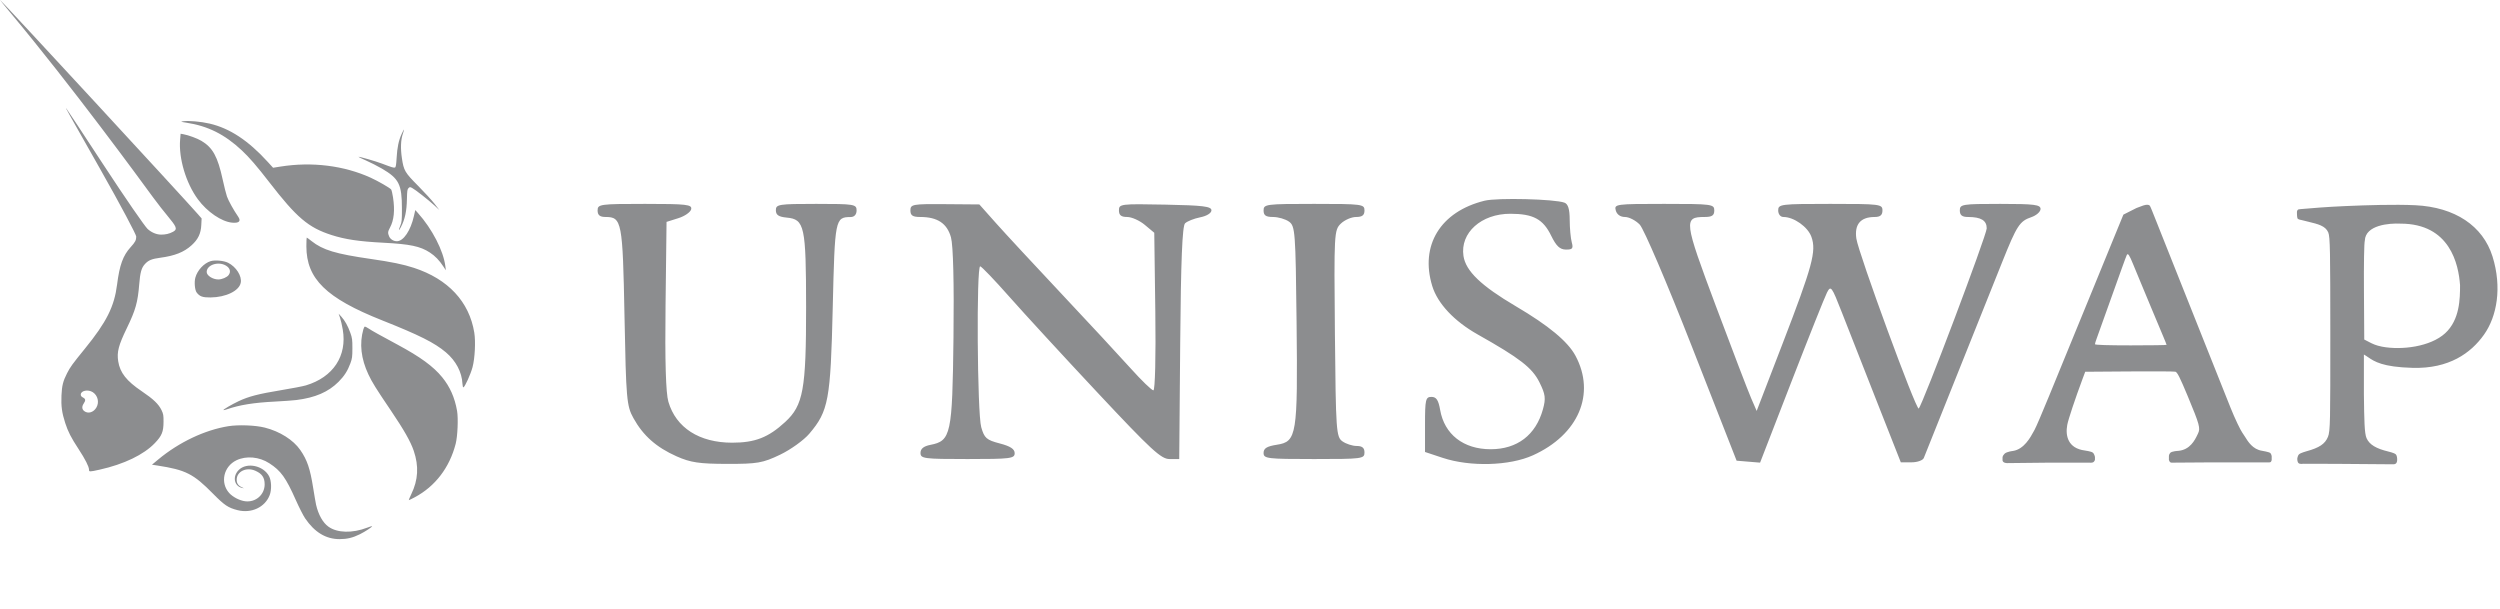 <svg width="160" height="39" viewBox="0 0 160 39" fill="none" xmlns="http://www.w3.org/2000/svg">
	<g opacity="0.5">
		<path fill-rule="evenodd" clip-rule="evenodd" d="M0.626 0.765C4.618 5.542 9.002 11.544 9.711 12.514C9.749 12.566 9.776 12.604 9.793 12.626C10.171 13.141 10.482 13.524 10.72 13.814L10.72 13.814C11.245 14.46 11.402 14.651 11.088 14.827C10.835 14.969 10.573 15.016 10.313 15.016C10.018 15.016 9.686 14.876 9.444 14.65C9.273 14.49 8.104 12.815 6.511 10.379C5.292 8.515 4.273 6.969 4.245 6.943C4.181 6.883 4.182 6.885 6.387 10.775C7.771 13.217 8.719 15.022 8.719 15.138C8.719 15.373 8.653 15.496 8.36 15.819C7.87 16.358 7.651 16.964 7.492 18.217C7.315 19.621 6.817 20.614 5.436 22.312C4.627 23.306 4.495 23.488 4.291 23.889C4.034 24.393 3.963 24.676 3.934 25.313C3.904 25.987 3.963 26.422 4.172 27.066C4.355 27.63 4.545 28.003 5.033 28.747C5.454 29.39 5.696 29.867 5.696 30.054C5.696 30.203 5.725 30.203 6.377 30.058C7.938 29.71 9.206 29.099 9.918 28.35C10.36 27.887 10.463 27.631 10.466 26.996C10.469 26.58 10.454 26.493 10.34 26.254C10.154 25.865 9.817 25.542 9.073 25.04C8.098 24.383 7.681 23.854 7.566 23.127C7.472 22.53 7.581 22.108 8.121 20.994C8.679 19.84 8.817 19.349 8.911 18.186C8.971 17.435 9.055 17.139 9.274 16.901C9.502 16.653 9.708 16.569 10.273 16.493C11.194 16.369 11.781 16.134 12.263 15.696C12.681 15.316 12.856 14.949 12.883 14.398L12.904 13.98L12.67 13.712C11.823 12.739 0.059 0 0.007 0C-0.004 0 0.274 0.344 0.626 0.765ZM6.172 26.076C6.363 25.741 6.261 25.312 5.941 25.102C5.639 24.904 5.169 24.997 5.169 25.255C5.169 25.334 5.213 25.392 5.313 25.442C5.48 25.527 5.493 25.623 5.361 25.819C5.227 26.017 5.238 26.191 5.391 26.31C5.638 26.5 5.988 26.395 6.172 26.076ZM11.932 7.853C11.555 7.795 11.539 7.788 11.717 7.761C12.057 7.71 12.861 7.78 13.416 7.91C14.709 8.213 15.887 8.99 17.143 10.369L17.477 10.736L17.955 10.66C19.967 10.341 22.014 10.595 23.726 11.374C24.197 11.589 24.939 12.016 25.032 12.125C25.062 12.16 25.116 12.386 25.153 12.626C25.28 13.457 25.216 14.094 24.958 14.569C24.818 14.828 24.81 14.91 24.905 15.132C24.98 15.309 25.19 15.44 25.398 15.439C25.823 15.439 26.281 14.761 26.493 13.817L26.578 13.443L26.745 13.629C27.66 14.652 28.38 16.047 28.503 17.04L28.535 17.299L28.381 17.064C28.116 16.659 27.85 16.383 27.509 16.16C26.895 15.76 26.245 15.623 24.525 15.534C22.971 15.453 22.091 15.322 21.219 15.042C19.735 14.565 18.987 13.93 17.225 11.65C16.442 10.637 15.958 10.077 15.477 9.626C14.383 8.601 13.308 8.063 11.932 7.853ZM25.383 10.114C25.422 9.435 25.515 8.988 25.703 8.579C25.777 8.417 25.847 8.285 25.857 8.285C25.868 8.285 25.836 8.404 25.786 8.55C25.649 8.947 25.627 9.489 25.721 10.12C25.84 10.921 25.908 11.037 26.767 11.902C27.169 12.308 27.638 12.82 27.808 13.039L28.116 13.439L27.808 13.153C27.43 12.804 26.562 12.123 26.37 12.026C26.241 11.961 26.222 11.962 26.143 12.04C26.07 12.111 26.054 12.219 26.044 12.729C26.028 13.523 25.918 14.033 25.653 14.543C25.51 14.818 25.487 14.759 25.617 14.448C25.714 14.216 25.724 14.114 25.723 13.345C25.722 11.8 25.535 11.429 24.445 10.792C24.168 10.631 23.713 10.399 23.433 10.276C23.152 10.153 22.93 10.046 22.938 10.038C22.969 10.007 24.033 10.314 24.461 10.476C25.098 10.718 25.203 10.749 25.281 10.72C25.332 10.7 25.358 10.551 25.383 10.114ZM11.528 8.928C11.425 10.12 11.899 11.716 12.666 12.756C13.261 13.563 14.182 14.19 14.862 14.251C15.307 14.29 15.441 14.153 15.24 13.863C14.96 13.46 14.616 12.84 14.525 12.574C14.468 12.409 14.345 11.922 14.252 11.492C13.932 10.022 13.617 9.449 12.891 9.015C12.627 8.856 12.062 8.649 11.734 8.59L11.559 8.559L11.528 8.928ZM24.453 20.501C20.87 19.079 19.608 17.844 19.608 15.761C19.608 15.455 19.619 15.204 19.631 15.204C19.645 15.204 19.783 15.305 19.939 15.429C20.666 16.003 21.48 16.249 23.732 16.573C25.058 16.764 25.803 16.917 26.491 17.142C28.678 17.857 30.032 19.308 30.354 21.285C30.448 21.859 30.393 22.936 30.241 23.504C30.121 23.952 29.755 24.76 29.657 24.791C29.631 24.8 29.604 24.698 29.597 24.559C29.561 23.817 29.18 23.095 28.541 22.553C27.815 21.938 26.839 21.448 24.453 20.501ZM21.764 20.345C21.814 20.492 21.892 20.829 21.937 21.092C22.224 22.776 21.328 24.136 19.584 24.663C19.399 24.719 18.672 24.86 17.968 24.975C16.542 25.209 15.906 25.375 15.266 25.678C14.813 25.894 14.264 26.216 14.297 26.248C14.307 26.259 14.411 26.234 14.527 26.194C15.333 25.915 16.23 25.77 17.593 25.701C18.134 25.673 18.749 25.629 18.96 25.603C20.174 25.452 21.016 25.088 21.671 24.432C22.035 24.066 22.252 23.726 22.427 23.246C22.538 22.941 22.553 22.828 22.553 22.288C22.554 21.739 22.541 21.638 22.421 21.3C22.263 20.857 22.078 20.524 21.843 20.264L21.673 20.076L21.764 20.345ZM23.58 23.968C23.104 22.959 22.994 21.985 23.255 21.076C23.283 20.979 23.328 20.9 23.355 20.9C23.382 20.9 23.494 20.96 23.605 21.033C23.824 21.178 24.264 21.424 25.436 22.054C26.899 22.84 27.733 23.449 28.3 24.144C28.797 24.753 29.104 25.447 29.252 26.293C29.336 26.772 29.287 27.925 29.162 28.408C28.769 29.929 27.855 31.124 26.551 31.822C26.36 31.924 26.189 32.008 26.17 32.008C26.151 32.008 26.221 31.834 26.325 31.62C26.763 30.717 26.813 29.837 26.482 28.859C26.278 28.26 25.864 27.529 25.029 26.293C24.057 24.857 23.819 24.474 23.58 23.968ZM14.613 27.277C13.106 27.518 11.451 28.304 10.122 29.411L9.726 29.741L10.074 29.794C11.889 30.074 12.378 30.322 13.637 31.6C14.362 32.336 14.607 32.5 15.208 32.651C16.09 32.873 16.961 32.465 17.259 31.689C17.393 31.342 17.375 30.767 17.222 30.479C16.858 29.792 15.797 29.57 15.285 30.073C14.858 30.492 14.982 31.124 15.513 31.232C15.635 31.257 15.631 31.252 15.482 31.185C15.25 31.082 15.149 30.938 15.148 30.709C15.145 30.173 15.767 29.872 16.346 30.13C16.77 30.318 16.938 30.565 16.938 30.997C16.938 31.662 16.364 32.163 15.695 32.081C15.338 32.037 14.902 31.812 14.667 31.551C14.078 30.894 14.307 29.857 15.13 29.459C15.757 29.157 16.59 29.231 17.235 29.648C17.977 30.127 18.293 30.565 18.932 32.002C19.14 32.47 19.407 32.996 19.527 33.172C20.132 34.065 20.857 34.504 21.731 34.504C22.213 34.504 22.575 34.417 23.031 34.192C23.37 34.025 23.85 33.708 23.816 33.674C23.806 33.665 23.665 33.708 23.503 33.77C22.549 34.137 21.58 34.112 21.017 33.705C20.662 33.45 20.376 32.94 20.229 32.303C20.203 32.192 20.12 31.705 20.042 31.22C19.847 29.99 19.659 29.437 19.22 28.803C18.772 28.154 17.909 27.609 16.945 27.366C16.344 27.214 15.262 27.173 14.613 27.277ZM12.502 17.769C12.632 17.295 13.053 16.843 13.485 16.712C13.76 16.629 14.329 16.682 14.596 16.816C15.114 17.075 15.49 17.667 15.408 18.094C15.309 18.614 14.453 19.03 13.468 19.037C12.964 19.041 12.779 18.974 12.587 18.721C12.468 18.565 12.423 18.058 12.502 17.769ZM14.464 17.001C14.722 17.157 14.788 17.387 14.636 17.599C14.532 17.746 14.208 17.885 13.971 17.885C13.616 17.885 13.228 17.636 13.228 17.408C13.228 16.95 13.972 16.705 14.464 17.001ZM91.666 18.313C90.863 15.704 92.188 13.541 95.015 12.845C95.826 12.646 99.498 12.736 100.127 12.971C100.358 13.057 100.459 13.387 100.461 14.066C100.462 14.601 100.522 15.25 100.593 15.509C100.702 15.902 100.638 15.979 100.214 15.973C99.83 15.967 99.598 15.747 99.274 15.083C98.756 14.022 98.129 13.684 96.668 13.681C94.804 13.675 93.439 14.901 93.662 16.381C93.806 17.345 94.793 18.293 97.006 19.596C99.112 20.836 100.341 21.855 100.831 22.769C102.14 25.211 101.022 27.824 98.104 29.141C96.606 29.817 94.096 29.887 92.331 29.302L91.201 28.927V27.164C91.201 25.568 91.24 25.401 91.613 25.401C91.925 25.401 92.059 25.603 92.169 26.233C92.441 27.8 93.661 28.751 95.399 28.751C97.101 28.751 98.291 27.843 98.747 26.197C98.941 25.496 98.908 25.238 98.523 24.464C98.061 23.537 97.266 22.921 94.567 21.402C93.07 20.558 92.011 19.431 91.666 18.313ZM38.758 13.887C38.39 13.887 38.246 13.769 38.246 13.468C38.246 13.069 38.39 13.049 41.276 13.049C43.954 13.049 44.297 13.089 44.236 13.389C44.197 13.575 43.827 13.834 43.413 13.964L42.659 14.201L42.595 19.54C42.552 23.102 42.612 25.157 42.777 25.715C43.265 27.377 44.756 28.332 46.859 28.332C48.323 28.332 49.178 27.998 50.253 27.006C51.409 25.939 51.593 24.926 51.59 19.658C51.586 14.463 51.493 14.034 50.35 13.926C49.83 13.877 49.655 13.758 49.655 13.455C49.655 13.076 49.827 13.049 52.239 13.049C54.678 13.049 54.822 13.073 54.822 13.468C54.822 13.726 54.677 13.888 54.445 13.89C53.448 13.899 53.43 13.991 53.295 19.689C53.156 25.605 53.026 26.306 51.798 27.755C51.443 28.173 50.598 28.78 49.92 29.104C48.815 29.632 48.463 29.693 46.534 29.689C44.756 29.686 44.194 29.602 43.305 29.207C42.007 28.63 41.163 27.884 40.541 26.762C40.106 25.979 40.069 25.556 39.968 20.251C39.853 14.18 39.797 13.887 38.758 13.887ZM58.902 13.887C58.409 13.887 58.266 13.792 58.266 13.468C58.266 13.075 58.403 13.05 60.472 13.066L62.679 13.084L63.734 14.27C64.315 14.923 66.207 16.964 67.939 18.807C69.67 20.649 71.659 22.792 72.357 23.57C73.055 24.347 73.712 24.983 73.817 24.983C73.925 24.983 73.979 22.787 73.94 19.94L73.873 14.897L73.268 14.392C72.936 14.114 72.428 13.887 72.138 13.887C71.753 13.887 71.612 13.773 71.612 13.462C71.612 13.053 71.722 13.04 74.572 13.096C76.995 13.143 77.532 13.21 77.532 13.46C77.532 13.638 77.232 13.825 76.812 13.908C76.417 13.987 75.981 14.16 75.844 14.293C75.667 14.465 75.577 16.688 75.533 21.957L75.471 29.379H74.847C74.31 29.379 73.671 28.789 70.253 25.14C68.069 22.808 65.52 20.037 64.588 18.981C63.656 17.926 62.821 17.054 62.733 17.045C62.483 17.017 62.543 26.447 62.799 27.342C62.998 28.039 63.135 28.159 63.982 28.38C64.663 28.557 64.939 28.737 64.939 29.004C64.939 29.347 64.679 29.379 61.925 29.379C59.122 29.379 58.912 29.352 58.912 28.987C58.912 28.719 59.114 28.555 59.548 28.471C60.862 28.215 60.949 27.809 61.023 21.607C61.065 18.133 61.004 15.702 60.863 15.193C60.615 14.298 59.998 13.887 58.902 13.887ZM81.473 13.887C81.012 13.887 80.869 13.787 80.869 13.468C80.869 13.068 81.012 13.049 84.098 13.049C87.183 13.049 87.327 13.068 87.327 13.468C87.327 13.775 87.183 13.887 86.788 13.887C86.493 13.887 86.053 14.079 85.811 14.314C85.385 14.729 85.374 14.935 85.434 21.345C85.493 27.602 85.519 27.964 85.915 28.245C86.144 28.408 86.556 28.542 86.829 28.542C87.183 28.542 87.327 28.663 87.327 28.961C87.327 29.361 87.183 29.379 84.098 29.379C81.086 29.379 80.869 29.353 80.869 28.987C80.869 28.693 81.08 28.562 81.721 28.463C82.995 28.265 83.06 27.859 82.981 20.621C82.918 14.825 82.89 14.464 82.496 14.184C82.266 14.02 81.806 13.887 81.473 13.887ZM103.997 13.887C103.703 13.887 103.479 13.727 103.409 13.468C103.3 13.063 103.403 13.049 106.505 13.049C109.57 13.049 109.714 13.068 109.714 13.468C109.714 13.79 109.57 13.887 109.094 13.887C107.739 13.887 107.77 14.126 109.821 19.601C110.865 22.388 111.878 25.036 112.073 25.485L112.427 26.3L114.071 22.03C116.007 17.003 116.258 16.074 115.93 15.157C115.701 14.518 114.81 13.887 114.138 13.887C113.948 13.887 113.804 13.707 113.804 13.468C113.804 13.067 113.948 13.049 117.141 13.049C120.334 13.049 120.477 13.067 120.477 13.468C120.477 13.766 120.334 13.887 119.98 13.887C119.075 13.887 118.676 14.356 118.806 15.268C118.94 16.207 122.642 26.296 122.798 26.145C123.05 25.9 127.15 15.038 127.15 14.615C127.15 14.108 126.785 13.887 125.949 13.887C125.572 13.887 125.428 13.771 125.428 13.468C125.428 13.073 125.572 13.049 128.012 13.049C130.203 13.049 130.595 13.099 130.595 13.374C130.595 13.553 130.326 13.79 129.998 13.901C129.26 14.152 129.075 14.437 128.149 16.75C127.743 17.766 126.471 20.945 125.322 23.815C124.174 26.684 123.184 29.157 123.124 29.31C123.064 29.463 122.708 29.589 122.333 29.589H121.652L120.105 25.663C119.255 23.504 118.25 20.947 117.873 19.979C117.226 18.322 117.171 18.25 116.928 18.723C116.786 19 115.764 21.562 114.657 24.417L112.645 29.609L111.894 29.547L111.143 29.484L108.278 22.173C106.678 18.088 105.206 14.646 104.943 14.374C104.684 14.106 104.259 13.887 103.997 13.887ZM147.04 13.976C147.004 13.896 147.004 13.61 147.004 13.61C147.004 13.61 146.996 13.507 147.04 13.452C147.084 13.397 147.1 13.396 147.258 13.381L147.26 13.381C147.841 13.327 149.007 13.236 149.98 13.195C150.069 13.191 150.168 13.187 150.276 13.182L150.278 13.182L150.279 13.182L150.28 13.182C151.351 13.134 153.268 13.071 154.585 13.135C157.112 13.258 158.91 14.451 159.523 16.421C160.135 18.391 159.811 20.241 158.976 21.418C158.141 22.596 156.737 23.609 154.403 23.543C152.477 23.489 151.961 23.137 151.549 22.855C151.462 22.796 151.38 22.74 151.289 22.69V25.203C151.31 26.916 151.324 27.74 151.46 28.044C151.644 28.454 152.058 28.707 152.865 28.901C152.865 28.901 153.229 28.984 153.324 29.073C153.418 29.162 153.418 29.36 153.418 29.36C153.418 29.36 153.437 29.545 153.361 29.639C153.286 29.734 153.14 29.715 153.14 29.715L149.567 29.687L147.413 29.681C147.413 29.681 147.186 29.723 147.102 29.635C147.017 29.546 147.025 29.361 147.025 29.361C147.025 29.361 147.043 29.161 147.142 29.072C147.241 28.983 147.609 28.883 147.609 28.883C148.44 28.655 148.8 28.414 148.988 27.961C149.14 27.595 149.141 26.917 149.14 21.381C149.138 16.132 149.13 15.153 149.007 14.871C148.824 14.454 148.367 14.344 147.717 14.187L147.716 14.187C147.587 14.156 147.451 14.123 147.307 14.085C147.307 14.085 147.076 14.055 147.04 13.976ZM157.443 18.259C157.443 19.12 157.428 20.467 156.489 21.329C155.55 22.19 153.701 22.426 152.446 22.186C152.051 22.11 151.825 21.994 151.65 21.904L151.633 21.895L151.312 21.73L151.293 18.706C151.281 16.811 151.302 15.576 151.348 15.4C151.389 14.401 152.899 14.276 153.637 14.313C156.794 14.313 157.351 16.909 157.443 18.259ZM137.127 13.167C137.127 13.167 136.973 13.224 136.739 13.311L135.897 13.736L135.29 15.215C134.956 16.028 134.345 17.521 133.933 18.533C133.182 20.375 132.686 21.585 132.163 22.849C132.01 23.221 131.546 24.352 131.133 25.364C130.72 26.375 130.307 27.338 130.215 27.503C130.2 27.53 130.184 27.56 130.167 27.591C129.936 28.015 129.535 28.751 128.826 28.862C128.826 28.862 128.436 28.9 128.292 29.039C128.148 29.178 128.162 29.292 128.162 29.292V29.467C128.162 29.467 128.175 29.552 128.256 29.595C128.338 29.637 128.449 29.639 128.449 29.639L131.041 29.611H133.721C133.721 29.611 133.91 29.632 133.983 29.573C134.057 29.514 134.077 29.426 134.077 29.426V29.241C134.077 29.241 134.039 29.041 133.933 28.963C133.827 28.885 133.43 28.832 133.43 28.832C132.357 28.694 132.172 27.902 132.305 27.19C132.37 26.84 132.801 25.546 133.286 24.243L133.454 23.793L136.262 23.772C137.806 23.76 139.139 23.768 139.225 23.789C139.346 23.819 139.517 24.158 140.018 25.362C140.777 27.187 140.838 27.409 140.67 27.751C140.659 27.771 140.649 27.794 140.637 27.819C140.479 28.149 140.173 28.791 139.401 28.856C139.401 28.856 138.992 28.87 138.89 28.989C138.788 29.109 138.81 29.246 138.81 29.246V29.429C138.81 29.429 138.838 29.536 138.89 29.579C138.943 29.621 139.032 29.61 139.032 29.61L141.58 29.592L145.163 29.592C145.163 29.592 145.303 29.607 145.341 29.554C145.38 29.501 145.388 29.439 145.388 29.439V29.197C145.388 29.197 145.372 29.068 145.303 28.997C145.234 28.925 144.77 28.85 144.77 28.85C144.176 28.757 143.881 28.279 143.661 27.923C143.604 27.832 143.553 27.749 143.503 27.683C143.401 27.547 143.037 26.803 142.752 26.088C142.466 25.373 141.823 23.758 141.321 22.498C140.82 21.239 140.12 19.482 139.766 18.595C139.413 17.707 138.74 16.018 138.272 14.841C138.195 14.648 138.127 14.475 138.065 14.319L138.065 14.319C137.751 13.529 137.624 13.21 137.59 13.167C137.477 13.027 137.127 13.167 137.127 13.167ZM136.961 17.975C136.848 17.707 136.648 17.226 136.518 16.905C136.282 16.324 136.192 16.19 136.119 16.31C136.098 16.345 135.949 16.743 135.788 17.194C134.749 20.112 134.279 21.426 134.184 21.674C134.125 21.829 134.077 21.99 134.077 22.03C134.077 22.077 134.922 22.104 136.37 22.104C137.631 22.104 138.662 22.089 138.662 22.07C138.662 22.051 138.55 21.773 138.413 21.451C138.275 21.129 137.938 20.325 137.664 19.664C137.391 19.004 137.074 18.244 136.961 17.975Z" fill="#191B20"/>
	</g>
</svg>
